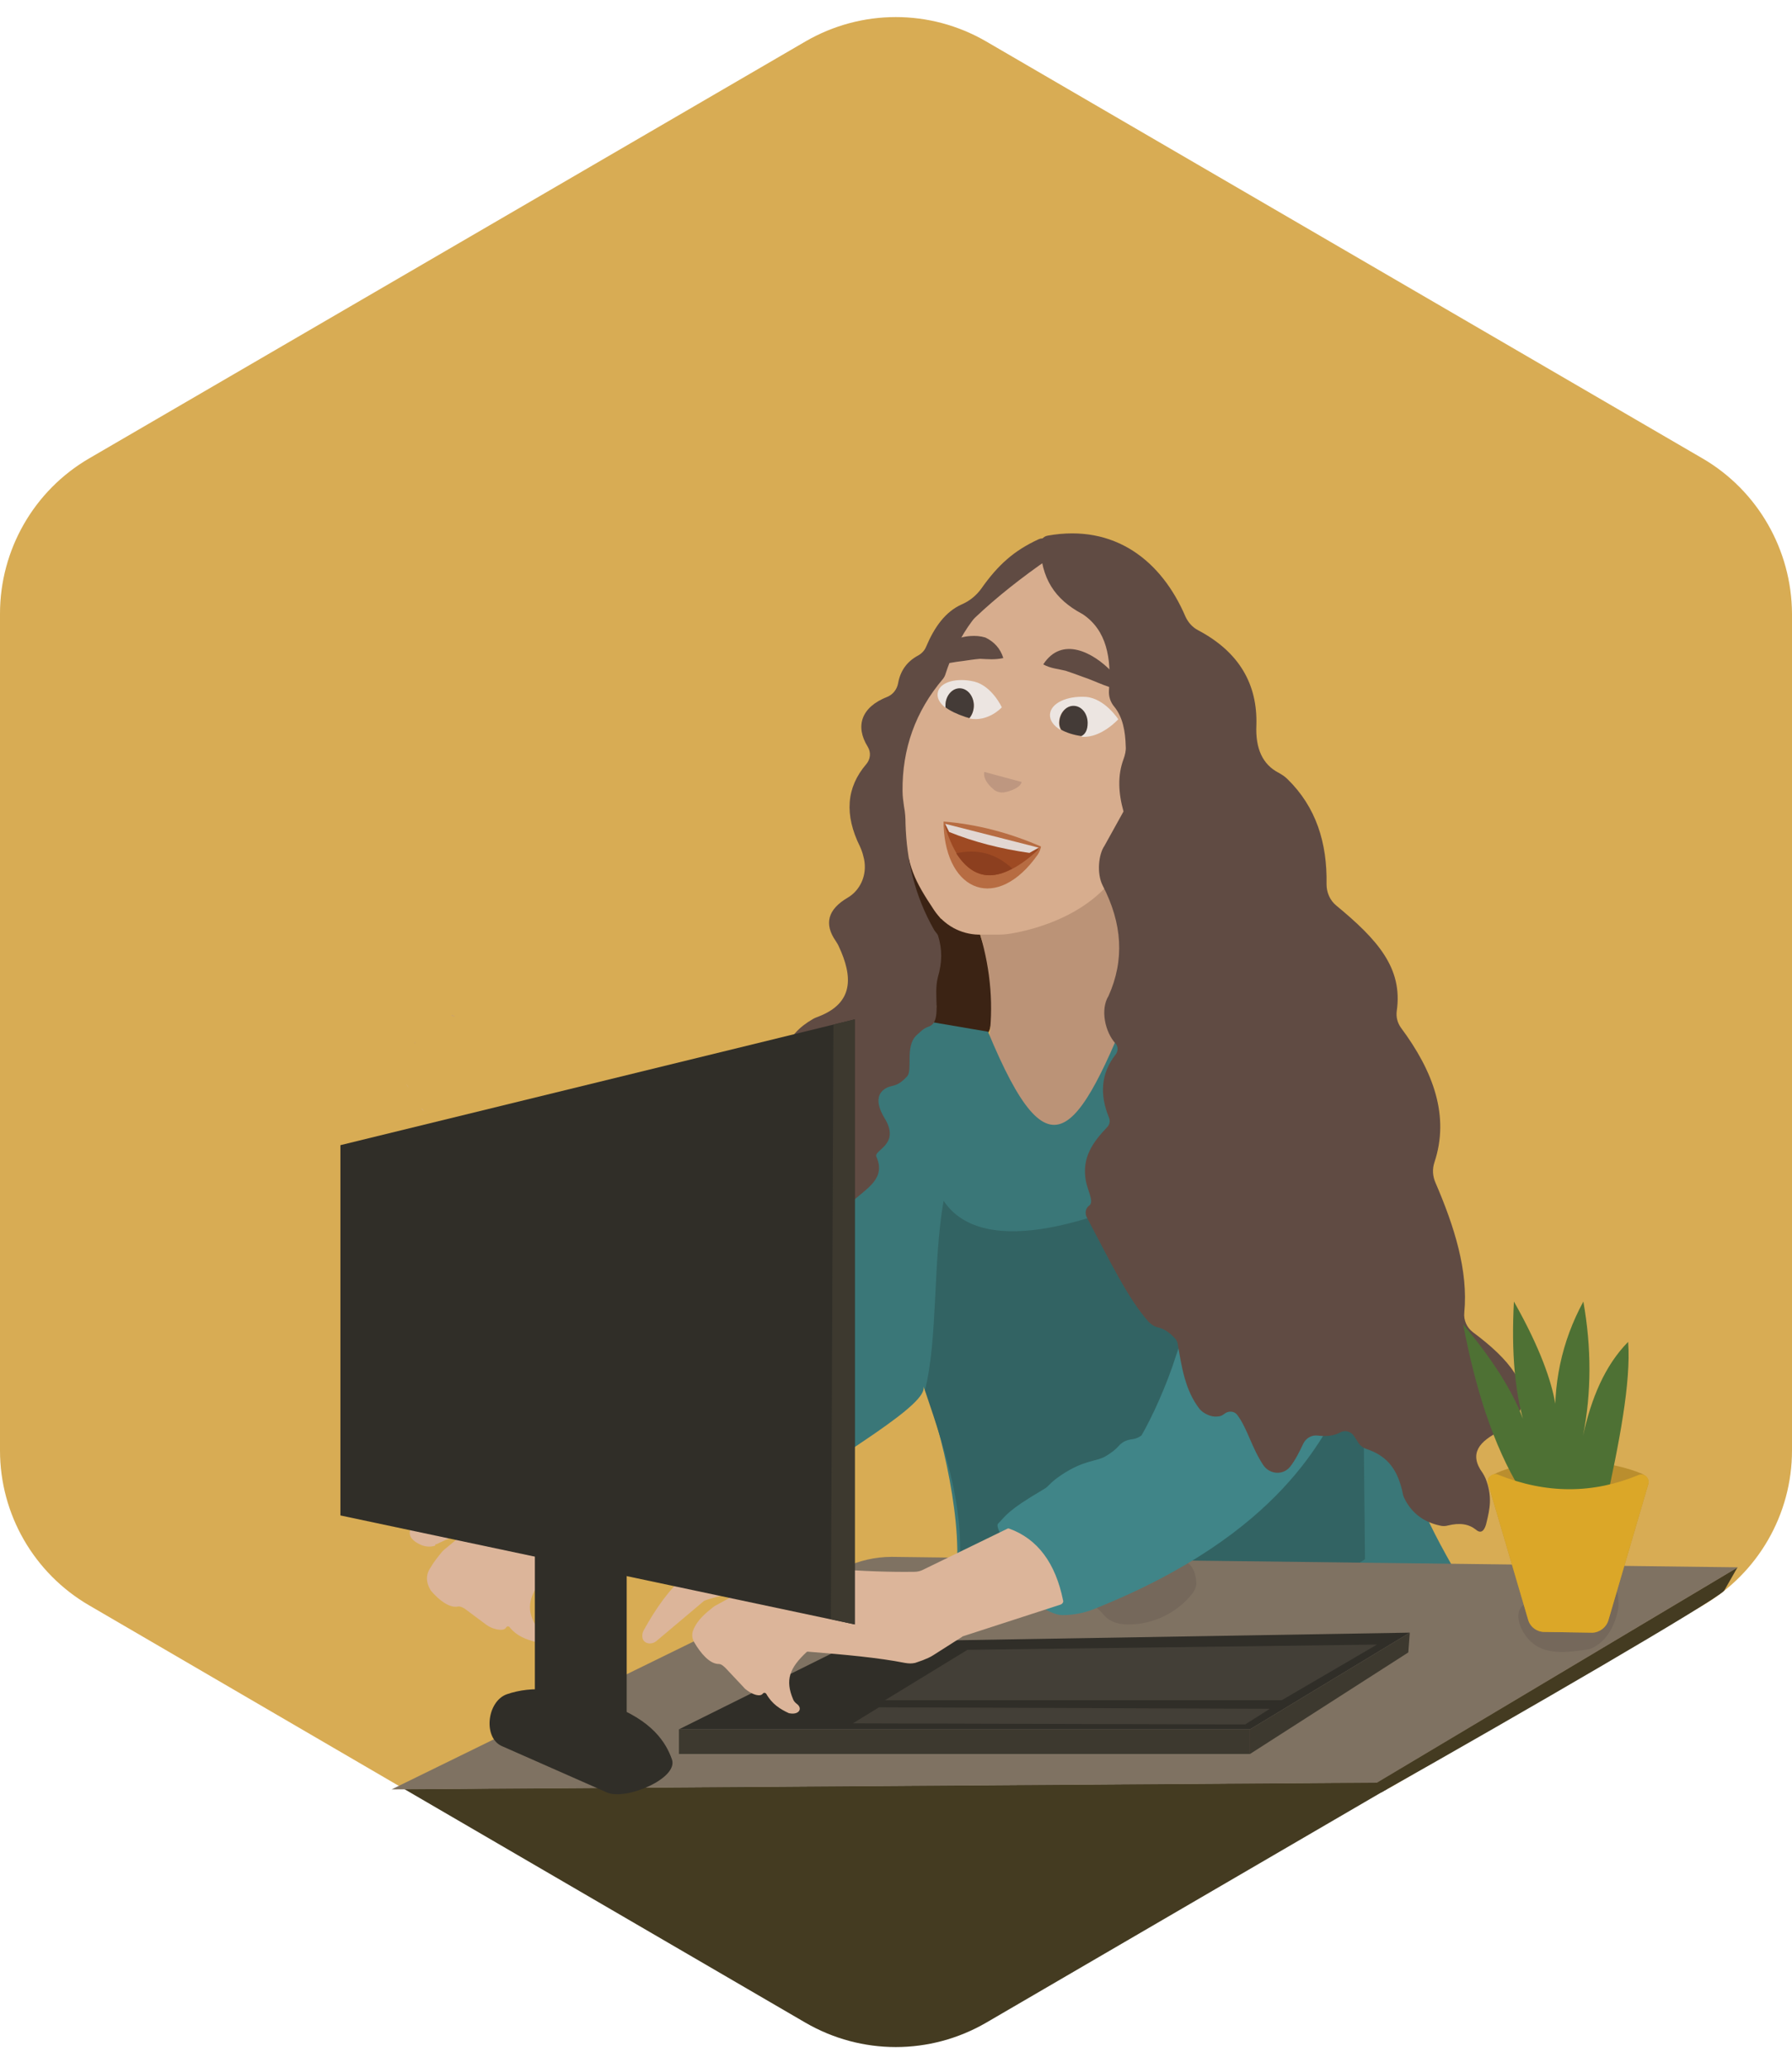 <?xml version="1.0" encoding="utf-8"?>
<!-- Generator: Adobe Illustrator 26.0.3, SVG Export Plug-In . SVG Version: 6.00 Build 0)  -->
<svg version="1.1" id="Layer_1" xmlns="http://www.w3.org/2000/svg" xmlns:xlink="http://www.w3.org/1999/xlink" x="0px" y="0px"
	 viewBox="0 0 480.1 554" style="enable-background:new 0 0 480.1 554;" xml:space="preserve">
<style type="text/css">
	.st0{display:none;}
	.st1{fill:#D8AC54;}
	.st2{fill:#443B21;}
	.st3{fill:#3B2314;}
	.st4{fill:#BB9377;}
	.st5{fill:#3A7778;}
	.st6{fill:#604B43;}
	.st7{fill:#326363;}
	.st8{fill:#7F7262;}
	.st9{fill:#75685B;}
	.st10{fill:#408588;}
	.st11{fill:#D7AD8E;}
	.st12{fill:#BE9780;}
	.st13{fill:#302E28;}
	.st14{fill:#3D392F;}
	.st15{display:none;fill:#433F37;}
	.st16{fill:#433F37;}
	.st17{fill:#DCB59A;}
	.st18{fill:none;}
	.st19{fill:#CEAD9B;}
	.st20{fill:#BA8E2E;}
	.st21{fill:#4E7134;}
	.st22{fill:#DBA728;}
	.st23{fill:#ECE5E1;}
	.st24{fill:#443B37;}
	.st25{fill:#B76C42;}
	.st26{fill:#9E4A23;}
	.st27{fill:#E2D7D2;}
	.st28{fill:#8C3F1F;}
</style>
<g id="Layer_1_00000027563401296785786170000004888999213613209993_" class="st0">
</g>
<g id="Layer_16" class="st0">
</g>
<g id="Layer_21">
	<g>
		<path class="st1" d="M456.1,122.8L264.2,11.1c-15-8.7-33.4-8.7-48.4,0L23.9,122.8C9.1,131.4,0,147.3,0,164.4v224.2
			c0,17.1,9.1,32.9,23.9,41.5l84.4,49.2l0,0l263.6-1.8v1.7l84.3-49.1c14.8-8.6,23.9-24.4,23.9-41.5V164.4
			C480,147.3,470.9,131.4,456.1,122.8z"/>
		<path class="st2" d="M108.3,479.3L108.3,479.3l107.5,62.6c15,8.7,33.4,8.7,48.4,0l107.6-62.7v-1.7L108.3,479.3z"/>
	</g>
</g>
<g id="Layer_22">
	<path class="st2" d="M465.5,419.9l-96.8,57.7l1.4,2.6c38.6-21.8,88.7-50.9,91.8-54L465.5,419.9z"/>
</g>
<g id="Layer_12">
	<path class="st3" d="M252.1,246.1c-0.8-0.2-8-16.1-8.7-16.2c-2-0.3,4.3,20.5,3.4,22.9c-1.5,3.8-1.3,8.1-0.3,12
		c0.3,1.2,0.8,2.5,1.8,3.2c0.6,0.4,1.3,0.5,2,0.6c1.7,0.3-1.3,6.2,0.4,6.4c0.5,0.1,13.7,2.1,14,1.7c1-1.1,1.3-6.6,1-6.9l0.1-9.1
		c0-2-3-8.8-3.3-10.8L252.1,246.1z"/>
</g>
<g id="Layer_5">
	<path class="st4" d="M264.9,279.1l-3.4,17.2l20.5,6.8l16.2-8.8l-2.1-8.4l1.6-3.6l7.2-5l-3.7-45.7l-38.6,18.8
		C265.5,260.2,266.2,269.8,264.9,279.1z"/>
</g>
<g id="Layer_6">
	<path class="st5" d="M211.3,399.8c12.3-9.4,38.3-23.9,36-28.5c3.4,6.9,10.7,33.9,8.9,50.3c-0.1,1.3,0.5,2.4,1.7,2.9
		c11.2,4.9,21.5,6.4,31,5.5c1.2-0.1,2.3,0.2,3.3,0.9c5.7,4.1,11.1,6.6,16,5.2c1.1-0.3,2.2-0.2,3.2,0.3c6.8,3.7,13.7,5.5,20.5,4.8
		c0.7-0.1,1.3,0,2,0.1c7.3,1.8,14.7,2.3,22.3,1.9c1.3-0.1,2.5,0.2,3.7,0.6c17,6.6,33.4,10.1,41.3,5.5c2-1.2,2.7-3.7,1.6-5.7
		c-10.1-18.5-22.8-37.6-23.4-46.2l-6.9-19.9l-32.2-5.4l-46.2-53.3c9.8-19.7,17.3-37.6,12.2-58.1c-17.3,44.2-24.6,56.7-41.6,15.7
		l-25.8-4.4l-13.3,9.4l-6.4,29.7c-4.3,13.8-5.3,39.9-7.9,49.2c-1.8,1.5-4.3,1.5-5.5,4.6c-2,1.6-4,3.3-6,4.9
		c-3.7,3.1-7.5,6.2-11.2,9.3c-0.2,0.1-1.7,1.4-1.6,3.5c0,1.3,0.6,2.6,1.8,3.4l18.9,13.8C208.8,400.7,210.2,400.6,211.3,399.8z"/>
</g>
<g id="Layer_13">
	<path class="st6" d="M302.1,297.7"/>
	<path class="st7" d="M252.8,321.7c-2.9,16.5-1.5,36.9-5,50.8c6.2,18.2,10.9,33.2,9,49.8c4.5-5.6,9.3-6.2,15.7-6.2
		c0.5,0,0.9,0,1.4,0.1l14,1.9c11.4,0.5,21.9,2.3,31,5.9c1.6,0.6,3.3,1.1,5,1.4c8.1,1.4,36.9-3.5,41.8-7.7l-0.4-39
		c0.8-0.2-16.9-18.5-16.9-18.5l-28.5-46C295.3,327.3,263.5,337.8,252.8,321.7z"/>
</g>
<g id="Layer_17">
	<path class="st8" d="M368.9,477.6l-264,1.8L226.2,420c3.9-1.9,8.3-2.9,12.7-2.9l226.7,2.8L368.9,477.6z"/>
	<path class="st8" d="M-241.4-199.6"/>
	<path class="st9" d="M282.3,429.1c3.5,1.6,8.1-0.7,11.3,1.5c1.2,0.8,2,2.1,3.1,3c1.7,1.3,4,1.7,6.1,1.6c6.1-0.1,12-2.9,16-7.5
		c0.8-0.9,1.6-2,1.7-3.3c0.1-1.9-0.8-5.1-2.6-5.8c-1.8-0.7-4.9-0.2-6.8-0.1c-4.5,0.3-8.5,1.5-13,1.8c-3.2,0.2-6.2,0.2-9.3-0.7
		c-2-0.6-4.1-1.9-6.2-1.1C277.9,420.2,277.9,427.2,282.3,429.1z"/>
	<path class="st9" d="M425.9,441.8c3.8-1.4,6.6-5.4,7.6-10.6c0.2-1.1,0.1-2.2,0-3.5c-0.2-2-2.2-4.6-3.5-4.9
		c-1.4-0.3-3.2,0.9-4.3,1.4c-2.8,1.2-4.9,3.3-7.6,4.5c-1.9,0.9-3.8,1.5-6.1,1.4c-1.4-0.1-3.2-0.9-4.3,0.3c-2.4,2.6,0.3,7.8,3,9.9
		C414.4,443.3,420,442.8,425.9,441.8z"/>
</g>
<g id="Layer_7">
	<path class="st10" d="M279.7,431c-0.1-0.7-0.4-0.8-0.4-2.3c-0.3-1.7-13.6-18.8-11.9-20.5c2.1-2.1,2.3-3.4,12.2-9.2
		c1.6-0.9,1.3-1.5,4.7-3.8c6.1-4.1,9.4-3.6,11.8-5c1.9-1.1,3-2.1,3.5-2.7c0.6-0.7,1.4-1.3,2.3-1.6c1.5-0.5,2.1-0.1,3.9-1.3
		c2.7-4.6,6.8-13.5,9.3-21.5l3.1-9l41.7,21.2c-5.3,8.6-15.6,35.4-67.1,55.9c-2.6,1-5.4,1.5-8.1,1.5c-1.2,0-2.3-0.4-3.4-0.9
		L279.7,431z"/>
	<path class="st7" d="M276.8,329.7"/>
</g>
<g id="Layer_10">
	<g>
		<path class="st11" d="M112.8,296.9L112.8,296.9l0.8,0.9C113.4,297.5,113.2,297.1,112.8,296.9z"/>
		<path class="st12" d="M113.7,297.8L113.7,297.8L113.7,297.8L113.7,297.8z"/>
		<path class="st11" d="M108.7,290.3c0.3,0.3,0.6,0.7,0.8,1.1"/>
		<path class="st11" d="M124.2,276.5"/>
		<path class="st12" d="M120.8,272c0.3,0.2,0.9,0.2,1.2,0.4C121.7,272.2,121.3,272,120.8,272z"/>
		<path class="st12" d="M111.1,279.9c0-0.3,0.1-0.6,0.2-0.8C111.1,279.3,111.1,279.6,111.1,279.9z"/>
	</g>
</g>
<g id="Layer_4">
	<path class="st11" d="M262.2,250.4c-4.8-0.1-9.2-2.5-11.9-6.5l0,0c-5.4-8.1-7.2-11.9-7.7-21.1c0-0.8-1.2-0.4-1.3-1.2
		c-3-15.7-0.6-30.5,9.1-42.5c0.9-1.1,1.6-2.4,2-3.7c3.3-10,8.9-17.2,16.9-22.4l2.6-1.8c4.9-3.3,11.4-2.3,15.3,2.1
		c1.7,1.9,3.7,3.7,5.9,5.3c0.3,0.2,0.5,0.4,0.8,0.6c5.1,3.4,6.9,9.3,6.2,16.5c-0.1,0.7-0.1,1.4-0.1,2.1v0.3c0.1,2.2,1,4.3,2.4,6.1
		c3.1,4,3.7,8.7,2.2,13.3c-1.1,3.9-0.9,6.7,0,9.7c1.1,3.9,0.3,8.1-2.3,11.2l-0.1,0.2c-0.4,0.5-0.3,1.1-0.2,1.7l0.2,4.9
		c0.1,2.2-0.4,4.5-1.5,6.4c-7.5,13.6-23.9,17.5-29.8,18.5c-1.2,0.2-2.4,0.3-3.5,0.3H262.2z"/>
	<path class="st11" d="M297,235.6"/>
</g>
<g id="Layer_2_00000137852190910536456210000005366767774763995272_">
	<g id="Layer_15">
		<g id="Layer_8">
			<g id="Layer_9">
			</g>
			<polygon class="st13" points="377.7,437.4 229,439.9 181.9,463.3 334.9,463.3 			"/>
			<rect x="181.9" y="463.3" class="st14" width="153" height="6.6"/>
			<polygon class="st14" points="377.3,442.7 334.9,469.9 334.9,463.3 377.7,437.4 			"/>
			<polygon class="st15" points="257.1,376.1 227,376.1 254.9,362 277.9,362 			"/>
			<polygon class="st16" points="343.4,455.5 237.1,455.5 259.2,442 368.9,440.6 			"/>
			<polygon class="st16" points="333.6,462 228.5,461.7 235.5,457.4 340.2,457.8 			"/>
			<path class="st17" d="M284.1,429.9l-26.2,8.5c0,0-0.1,0-0.1,0.1l-7.7,4.9c-0.9,0.6-1.9,1-2.9,1.4l-2,0.7l0,0
				c-0.9,0.2-1.7,0.2-2.8,0c-7.1-1.4-15.9-2.2-25.9-3c-0.2,0-0.3,0-0.4,0.1c-4.6,4.3-5.8,7.5-3.6,12.7l0,0c0.2,0.5,0.6,0.9,1,1.2
				c1.6,1.2,0.6,3-2,2.5h-0.1c-2.4-1.1-4.6-2.5-6.1-5.2c-0.2-0.3-0.6-0.4-0.9-0.1c-0.7,1-2.7,0.3-4.2-0.8c-0.4-0.3-0.7-0.5-1-0.9
				l-4.7-5c-0.5-0.5-1.2-1.2-1.9-1.2c-2.5,0-4.9-2.9-6.6-5.8c-0.6-1-0.7-2.2-0.3-3.2c1.1-2.9,3.6-4.8,5.2-6.1
				c0.3-0.2,0.6-0.5,0.9-0.6c1.8-1,6.6-3.5,6.2-3.8c-0.2-0.1-8.8,2.2-9.4,2.6c0,0,0,0-0.1,0.1l-12.7,10.7c-0.5,0.4-1.1,0.6-1.8,0.6
				c-1.1-0.1-1.8-0.7-1.9-1.7c-0.1-0.7,0.1-1.4,0.4-1.9c3.2-5.8,6.8-10.9,11.3-14.9c2.1-1.7,4.3-2.4,7.1-2.9l9.1-1.1h0.1
				c16.2,2.2,31.4,3.5,44.9,3.3c0.8,0,1.6-0.2,2.2-0.5l22.8-11.1c0.1,0,0.2,0,0.3,0c7.8,2.8,12.5,9.4,14.5,19.2
				C285,429.1,284.7,429.7,284.1,429.9z"/>
		</g>
		<g id="Layer_11">
			<path class="st18" d="M269.3,244.1c0.9,0.1,1.8,0.1,2.6,0.2c0.5,0,1,0.1,1.4,0.3c-0.2,0.1-0.5,0.1-0.7,0.1
				c-0.7-0.1-1.5-0.1-2.2-0.1c-0.4,0-0.8,0.1-1.1,0c-0.2-0.1-0.4-0.2-0.6-0.2s-0.4,0-0.5,0c-0.3-0.1-0.3-0.5,0.1-0.5
				c0.1,0,0.3,0.2,0.4,0.2C268.9,244.1,269.1,244.1,269.3,244.1z"/>
			<path class="st19" d="M288.1,236.8"/>
		</g>
		<path class="st11" d="M190.8,144.4"/>
	</g>
	<g id="Layer_19">
	</g>
	<path class="st6" d="M295.4,237.2c-1.6-3.2-1.1-8.3,0.5-10.6l5.1-9.2c-1.4-5-1.6-9.7,0-14c0.4-1.1,0.7-2.3,0.6-3.4
		c-0.1-4.1-0.8-7.9-3.1-10.7c-1-1.2-1.5-2.7-1.4-4.3c0.7-8.7-0.6-16.2-7.1-20.5c-0.1,0-0.1-0.1-0.2-0.1c-7.2-3.9-10.9-9.4-11.1-18.5
		c0-1.2,0.8-2.2,2-2.4c17.9-3.2,30.5,6.7,36.9,21.7c0.7,1.5,1.8,2.8,3.3,3.6c11.2,5.9,16,14.6,15.7,25.4c-0.3,6.4,1.7,10.6,5.9,12.8
		c0.9,0.5,1.7,1,2.4,1.7c7.7,7.5,10.7,17.1,10.5,28.2c0,2.2,0.9,4.3,2.6,5.7c11,9.1,17.9,16.7,16.2,28.3c-0.2,1.6,0.2,3.1,1.1,4.4
		c8.8,11.8,13.1,23.8,9,36.1c-0.6,1.8-0.5,3.7,0.3,5.5c5,11.6,8.8,23.5,7.7,34.8c-0.2,2,0.7,4,2.3,5.2c9.8,7.3,15.7,14.5,12.4,21.5
		c-1,2.2-2.9,3.9-5.1,5c-5.5,2.7-8.5,6-4.7,11.2c0.3,0.5,0.6,1,0.8,1.5c1.9,4.8,1.1,8.3,0.3,11.6c-0.4,2-1.3,3.5-2.9,2.1
		c-1.9-1.5-4.3-1.9-7.5-1.1c-0.7,0.2-1.5,0.2-2.2,0c-4.5-1-7.7-3.5-9.6-7.6c-0.1-0.2-0.1-0.4-0.2-0.6c-1.2-6.1-3.7-10.3-9.8-12.3
		c-0.9-0.3-1.7-0.9-2.2-1.7l-1.1-1.7c-0.8-1.3-2.5-1.8-3.8-1c-1.7,0.9-3.7,1.1-6,0.8c-1.6-0.2-3.1,0.7-3.8,2.1
		c-1,2.1-2.1,4.4-3.6,6.3c-1.9,2.3-5.4,2-7.1-0.4c-3.2-4.8-4.3-9.9-7-13.5c-0.8-1.1-2.4-1.2-3.5-0.3c-0.5,0.4-1.1,0.7-1.9,0.7
		c-1.6,0.2-3.7-0.8-4.7-2c-3.9-5-4.8-11.2-5.9-17.6c-0.1-0.4-0.3-0.9-0.6-1.2c-1.4-1.6-3-2.7-4.7-3.1c-1-0.2-1.8-0.8-2.5-1.5
		c-5.6-6.3-10.5-16.6-16.5-27.9c-0.6-1.1-0.4-2.5,0.6-3.2c1.2-0.9,0.1-2.9-0.7-5.8c-0.1-0.3-0.1-0.6-0.2-0.9
		c-1.1-6.2,1.9-10.3,5.7-14.3c0.7-0.7,0.9-1.7,0.5-2.6c-2.5-6.1-2.2-11.8,1.8-16.9c0.7-0.9,0.7-2.2-0.1-3c-2.7-3-4.1-9-1.8-12.7
		C301.3,257.2,300.7,247.4,295.4,237.2z"/>
	<g id="Layer_3">
		<path class="st6" d="M251.3,261.7c-1.4,5,1.2,11.9-2.4,13.3c-0.9,0.3-1.7,0.8-2.3,1.4l-1.1,1c-3.1,3-0.9,9.3-2.5,11
			c-3,3.2-3.9,2-5.9,3.3c-3.8,2.5-0.3,7.5,0.2,8.4c3.7,6.7-3.3,8-2.5,9.8c3.3,7.4-5.9,9.6-8.9,14.9c-1.3,2.3-4.5,4.3-7.1,4.6
			c-1.3,0.1-2.6,0.4-3.7,0.9c-2.6,1-5-1.4-4.2-4.1c0.2-0.6,0.3-1.1,0.3-1.7c0.1-1.4-0.5-2.8-1.5-3.8l-3.9-3.9
			c-0.4-0.4-0.8-0.8-1.1-1.3c-5.1-7.3-3.7-11.9,4.5-13.7c0.9-0.2,1.8-0.5,2.6-1c3.5-2,4-5,1.2-9.1c-4.8-8.2-2.8-14.3,4.8-18.7
			c0.5-0.3,1.1-0.5,1.6-0.7c9.2-3.6,9.2-10.5,5.3-18.8c-0.2-0.5-0.5-0.9-0.8-1.4c-3.2-4.6-2.1-8.5,3.2-11.6c2.9-1.7,4.6-4.9,4.6-8.2
			c0-0.9-0.1-1.9-0.4-2.9c-0.2-0.9-0.5-1.7-0.9-2.6c-4.2-8.5-3.7-15.8,1.7-22.1c1.1-1.3,1.3-3.1,0.4-4.6c-3.5-5.6-1.7-10.7,5.2-13.4
			c1.5-0.6,2.6-2,2.9-3.6c0.6-3.4,2.4-5.9,5.4-7.5c0.9-0.5,1.7-1.3,2.1-2.3c2.2-5.2,5.1-9.4,9.6-11.4c2.1-0.9,3.9-2.4,5.2-4.2
			c4.5-6.4,8.8-10.2,15.3-13.2c1.2-0.6,2.7-0.1,3.3,1.1l0.4,0.7c0.6,1.2,0.2,2.6-0.8,3.3c-7.4,5.1-14.1,10.4-19.8,15.8
			c-0.3,0.3-0.6,0.6-0.8,0.9c-3.1,4.1-5.5,9-7.3,14.6c-0.1,0.3-0.3,0.6-0.5,0.9c-7.5,8.8-11,18.9-10.9,30.1c0,1.4,0.2,2.8,0.4,4.2
			c0.3,1.5,0.4,3.1,0.4,4.6c0.3,9.7,2.4,19.2,7.7,28.5c0.1,0.2,0.9,1.1,1,1.4C252.5,254.5,252.4,257.8,251.3,261.7z"/>
	</g>
	<g>
		<path class="st6" d="M279.5,178c5-7.7,13.4-3.2,18.3,1.9c1.6,1.5,3,3.1,4,5.1c-4.2-0.2-8.1-2.5-11.8-3.7c-1.3-0.5-3.3-1.2-4.5-1.6
			C283.5,179.2,281.5,179.1,279.5,178L279.5,178z"/>
	</g>
	<g>
		<path class="st6" d="M268.8,176.3c-2.3,0.5-4.1,0.3-6.2,0.2c-1.3,0.1-3.4,0.4-4.7,0.6c-3.9,0.4-8.2,1.8-12.4,1
			c1.5-1.7,3.2-3,5.1-4.1c2.8-1.6,5.9-3.4,9.4-3.6c1.3-0.1,2.7,0,4,0.4C266.3,171.9,268,173.7,268.8,176.3L268.8,176.3z"/>
	</g>
</g>
<g id="Layer_18">
	<path class="st20" d="M426.5,437.4l-12.8-0.2c-2,0-3.8-1.4-4.3-3.3l-10.7-36.4c-0.3-1.8,0.4-1.9,1.7-2.6c8.5-4.2,26.9-5.1,38.9-0.3
		c1.6,0.6,2.6,1.4,2.3,3l-10.7,36.5C430.4,436,428.5,437.4,426.5,437.4z"/>
	<path class="st21" d="M407.5,399.4l22.5,4.5c3.8-17.2,7-33.6,6.2-44.4c-6.3,6.4-9.9,15.2-12.1,25.2c2.3-11.6,2.3-23.6,0.1-36
		c-5.8,10.7-8.3,22.3-7.4,35c0,0,3.3-9.4-11.2-35c-0.7,13.2,0.1,25.3,3.6,35.3c-2.1-8.8-8.9-19.3-17.2-29.2
		C395.2,371.6,399.9,387,407.5,399.4z"/>
	<path class="st22" d="M426.5,437.4l-12.8-0.2c-2,0-3.8-1.4-4.3-3.3l-10.7-36.4c-0.5-1.6,1.1-3.1,2.7-2.4c13,5.2,25.4,5.1,37.5,0.1
		c1.6-0.7,3.2,0.8,2.7,2.4l-10.7,36.5C430.3,436,428.5,437.4,426.5,437.4z"/>
</g>
<g id="Layer_14">
	<g>
		<path class="st23" d="M290.9,186.7c-5.1-0.3-9.4,1.7-9.6,4.7c-0.1,1.6,1,3.1,2.9,4.2c-0.3-0.5-0.5-1.1-0.5-1.8
			c0-2.6,1.7-4.6,3.8-4.6c2.1,0,3.8,2.1,3.8,4.6c0,1.8-0.7,3-1.8,3.5c0.2,0,0.3,0,0.5,0.1c5.1,0.3,9.6-4.7,9.6-4.7
			S296,187.1,290.9,186.7z"/>
		<path class="st24" d="M291.4,193.7c0-2.6-1.7-4.6-3.8-4.6c-2.1,0-3.8,2.1-3.8,4.6c0,0.7,0.2,1.3,0.5,1.8c1.4,0.8,3.3,1.4,5.4,1.7
			C290.8,196.7,291.4,195.5,291.4,193.7z"/>
	</g>
	<g>
		<path class="st23" d="M261,182.6c-4.7-1.1-9,0.1-9.7,2.7c-0.4,1.5,0.3,3,2,4.3c0-0.2,0-0.4,0-0.5c0-2.6,1.7-4.6,3.8-4.6
			s3.8,2.1,3.8,4.6c0,1.3-0.5,2.5-1.2,3.4c5.1,1,8.7-3,8.7-3S265.8,183.8,261,182.6z"/>
		<path class="st24" d="M257.1,184.4c-2.1,0-3.8,2.1-3.8,4.6c0,0.2,0,0.4,0,0.5c1.2,0.9,3,1.8,5.4,2.6c0.4,0.1,0.7,0.2,1,0.3
			c0.7-0.8,1.2-2,1.2-3.4C260.9,186.5,259.2,184.4,257.1,184.4z"/>
	</g>
	<path class="st12" d="M263.7,206.8l10,2.7c-0.3,1.5-3,2.5-4.8,2.8c-0.8,0.1-1.6-0.1-2.3-0.5C265.3,210.8,263.3,208.9,263.7,206.8z"
		/>
	<path class="st25" d="M252.8,220.1c8.7,0.7,17.4,2.9,26.1,6.7l0,0c-0.1,0.6-0.4,1.5-0.9,2.2c-10.8,15.3-24.4,10.1-25.2-7.7V220.1z"
		/>
	<path class="st26" d="M253.2,220.7c7.8,2.9,16.2,5,25.1,6.4l-0.3,0.7c-11.3,10.4-20.1,9-24.8-6.4L253.2,220.7L253.2,220.7z"/>
	<path class="st27" d="M253.2,220.7l25.1,6.4l-2.5,1.4c-7.7-1.1-14.8-2.9-21.5-5.6L253.2,220.7z"/>
	<path class="st28" d="M256.2,228.6l0.3,0.5c3.7,5.3,8.3,6.9,14.1,3.9l0.6-0.3C267,228.8,262.1,227.3,256.2,228.6z"/>
</g>
<g id="Layer_20">
	<g>
		<path class="st18" d="M118.3,415.9c0.2-0.3,0.5-0.6,0.8-0.8c1.6-1.3,5.9-4.7,5.4-4.8c-0.2-0.1-8.3,3.7-8.7,4.3c0,0,0,0.1-0.1,0.1
			l-0.4,0.4v4.9C116.2,418.3,117.5,416.9,118.3,415.9z"/>
		<path class="st17" d="M116.6,413.8c0.4-0.1,0.8-0.3,1.2-0.5c1.9-0.9,6.6-3.1,6.8-3.1c0.4,0.1-3.8,3.5-5.4,4.8
			c-0.3,0.3-0.6,0.5-0.9,0.9c-0.8,1-2,2.4-2.9,4c-1.4,2-1.3,4,0,6.2c2.1,2.5,5,4.8,7.3,4.3c0.7-0.1,1.6,0.4,2.1,0.8l5.5,4.1
			c0.4,0.3,0.8,0.5,1.2,0.7c1.6,0.7,3.6,1,4.1,0c0.2-0.3,0.6-0.4,0.9-0.1c1.9,2.4,4.4,3.3,7,4h0.1c2.7,0,3.3-1.9,1.5-2.8
			c-0.5-0.2-0.9-0.6-1.2-1l0,0c-3-4.7-2.4-8,1.3-13.1c0.1-0.1,0.2-0.2,0.4-0.2c10-1,18.9-1.8,26.1-1.7c1.1,0,1.9-0.2,2.8-0.5l1.9-1
			c0.9-0.5,1.8-1.1,2.6-1.9l6.7-6.2l0.1-0.1l24.3-13.1c0.5-0.3,0.7-0.9,0.5-1.4c-3.7-9.3-9.6-14.9-17.8-16.2c-0.1,0-0.2,0-0.2,0.1
			l-20.4,15c-0.6,0.4-1.3,0.7-2.1,0.9c-13.2,2.6-28.4,4-44.8,4.9h-0.1l-8.8,2.8c-0.3,0.1-0.6,0.2-0.9,0.4c-7,4-7.2,7.1-2.7,9.1
			c1.2,0.5,2.5,0.6,3.8,0.2L116.6,413.8z"/>
		<path class="st13" d="M115.2,425.9c0.1,0.1,0.1,0.1,0.2,0.2"/>
		<path class="st13" d="M114.3,422.8"/>
	</g>
	<rect x="143.3" y="401.5" class="st13" width="24.6" height="62.3"/>
	<path class="st13" d="M163.1,456.6c-12.6-4.5-20.6-5-27.3-2.7c-5.4,1.9-6.5,11.9-1.1,14l28.1,12.4c5.1,2,19.1-3.9,17.2-9
		C178.5,467.1,175,460.9,163.1,456.6z"/>
	<polygon class="st13" points="229,435.2 91.2,406 91.2,306.8 229,273.1 	"/>
	<polygon class="st14" points="229,435.2 222.6,433.8 223.3,274.5 229,273.1 	"/>
</g>
</svg>
